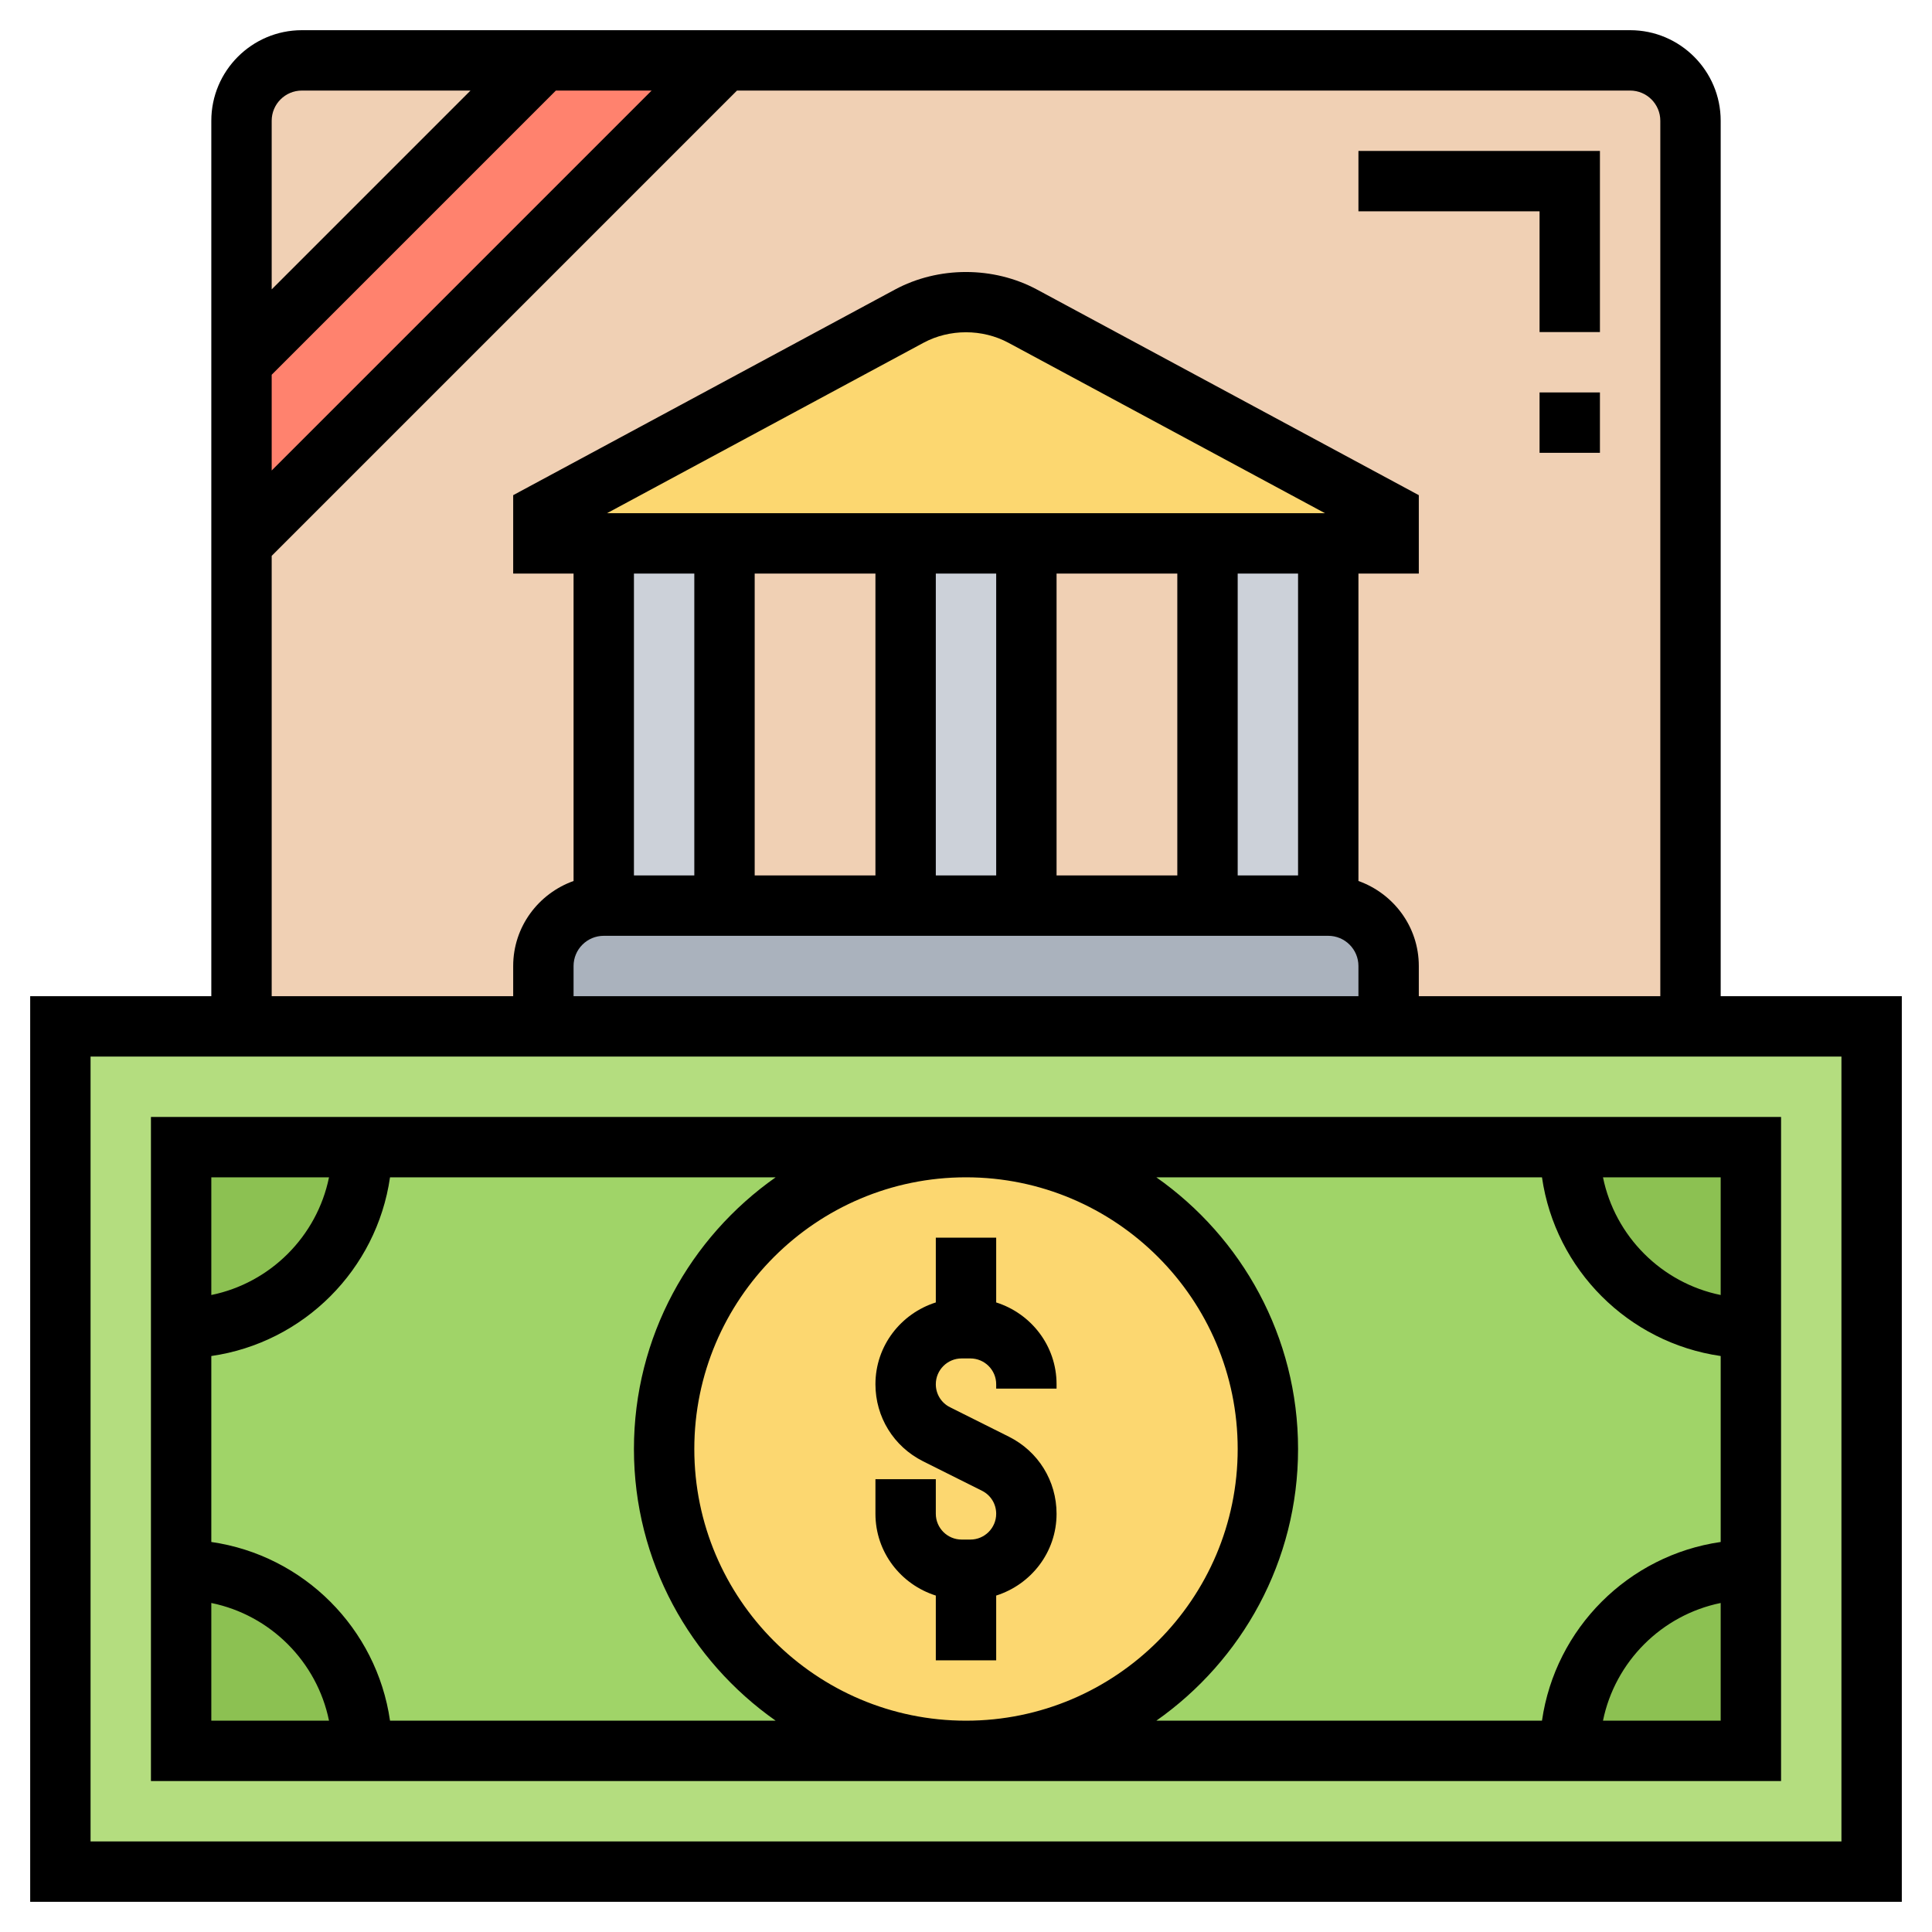 <?xml version="1.0" encoding="UTF-8"?>
<svg xmlns="http://www.w3.org/2000/svg" onmouseup="{ if(window.parent.document.onmouseup) window.parent.document.onmouseup(arguments[0]);}" width="512" viewBox="0 0 64 64" height="512" enable-background="new 0 0 64 64" id="Layer_5"><g><g><g><path data-cppathid="10000" fill="#f0d0b4" d="m54 2h-30l-16 16v16h48v-30c0-1.1-.9-2-2-2z"/></g><g><path data-cppathid="10001" fill="#f0d0b4" d="m18 2-10 10v-8c0-1.1.9-2 2-2z"/></g><g><path data-cppathid="10002" fill="#ff826e" d="m24 2-16 16v-6l10-10z"/></g><g><path data-cppathid="10003" fill="#fcd770" d="m46 17v1h-2-4-6-4-6-4-2v-1l12.12-6.53c.58-.31 1.22-.47 1.88-.47s1.3.16 1.88.47z"/></g><g><path data-cppathid="10004" fill="#aab2bd" d="m46 32v2h-28v-2c0-1.1.9-2 2-2h4 6 4 6 4c1.1 0 2 .9 2 2z"/></g><g><path data-cppathid="10005" fill="#ccd1d9" d="m20 18h4v12h-4z"/></g><g><path data-cppathid="10006" fill="#ccd1d9" d="m30 18h4v12h-4z"/></g><g><path data-cppathid="10007" fill="#ccd1d9" d="m40 18h4v12h-4z"/></g><g><path data-cppathid="10008" fill="#b4dd7f" d="m62 34v28h-60v-28h6 10 28 10z"/></g><g><path data-cppathid="10009" fill="#a0d468" d="m12 38h20c-5.52 0-10 4.48-10 10s4.48 10 10 10h-20c0-3.31-2.69-6-6-6v-8c3.31 0 6-2.69 6-6z"/></g><g><path data-cppathid="10010" fill="#a0d468" d="m58 44v8c-3.31 0-6 2.69-6 6h-20c5.52 0 10-4.48 10-10s-4.48-10-10-10h20c0 3.31 2.69 6 6 6z"/></g><g><path data-cppathid="10011" fill="#8cc152" d="m6 38h6c0 3.31-2.69 6-6 6z"/></g><g><path data-cppathid="10012" fill="#8cc152" d="m12 58h-6v-6c3.31 0 6 2.69 6 6z"/></g><g><path data-cppathid="10013" fill="#8cc152" d="m58 52v6h-6c0-3.31 2.69-6 6-6z"/></g><g><path data-cppathid="10014" fill="#8cc152" d="m58 38v6c-3.31 0-6-2.69-6-6z"/></g><g><circle data-cppathid="10015" r="10" fill="#fcd770" cy="48" cx="32"/></g></g><g><path data-cppathid="10016" d="m33 43.145v-2.145h-2v2.145c-1.155.366-2 1.435-2 2.709 0 1.088.604 2.065 1.578 2.553l1.949.975c.292.145.473.438.473.764 0 .47-.384.854-.854.854h-.291c-.471 0-.855-.384-.855-.854v-1.146h-2v1.146c0 1.275.845 2.344 2 2.709v2.145h2v-2.145c1.155-.366 2-1.435 2-2.709 0-1.088-.604-2.065-1.578-2.553l-1.949-.975c-.292-.145-.473-.438-.473-.764 0-.47.384-.854.854-.854h.291c.471 0 .855.384.855.854v.146h2v-.146c0-1.274-.845-2.343-2-2.709z"/><path data-cppathid="10017" d="m57 33v-29c0-1.654-1.346-3-3-3h-44c-1.654 0-3 1.346-3 3v29h-6v30h62v-30zm-48-20.586 9.414-9.414h3.172l-12.586 12.586zm1-9.414h5.586l-6.586 6.586v-5.586c0-.551.448-1 1-1zm-1 15.414 15.414-15.414h29.586c.552 0 1 .449 1 1v29h-8v-1c0-1.302-.839-2.402-2-2.816v-10.184h2v-2.597l-12.646-6.81c-1.443-.776-3.266-.777-4.709 0l-12.645 6.81v2.597h2v10.184c-1.161.414-2 1.514-2 2.816v1h-8zm34 10.586h-2v-10h2zm-14-10v10h-4v-10zm2 0h2v10h-2zm4 0h4v10h-4zm-14.891-2 10.483-5.645c.863-.465 1.951-.464 2.814 0l10.485 5.645zm2.891 2v10h-2v-10zm-3 12h24c.552 0 1 .449 1 1v1h-26v-1c0-.551.448-1 1-1zm41 30h-58v-26h58z"/><path data-cppathid="10018" d="m59 59v-22h-54v22zm-5.899-2c.399-1.956 1.943-3.5 3.899-3.899v3.899zm3.899-14.101c-1.956-.399-3.5-1.943-3.899-3.899h3.899zm-5.92-3.899c.441 3.059 2.861 5.479 5.92 5.92v6.16c-3.059.441-5.479 2.861-5.92 5.92h-12.775c2.834-1.992 4.695-5.28 4.695-9s-1.861-7.008-4.695-9zm-19.08 18c-4.963 0-9-4.037-9-9s4.037-9 9-9 9 4.037 9 9-4.037 9-9 9zm-21.101-18c-.399 1.956-1.943 3.5-3.899 3.899v-3.899zm-3.899 14.101c1.956.399 3.5 1.943 3.899 3.899h-3.899zm5.92 3.899c-.441-3.059-2.861-5.479-5.92-5.92v-6.16c3.059-.441 5.479-2.861 5.92-5.92h12.775c-2.834 1.992-4.695 5.28-4.695 9s1.861 7.008 4.695 9z"/><path data-cppathid="10019" d="m51 11h2v-6h-8v2h6z"/><path data-cppathid="10020" d="m51 13h2v2h-2z"/></g></g></svg>